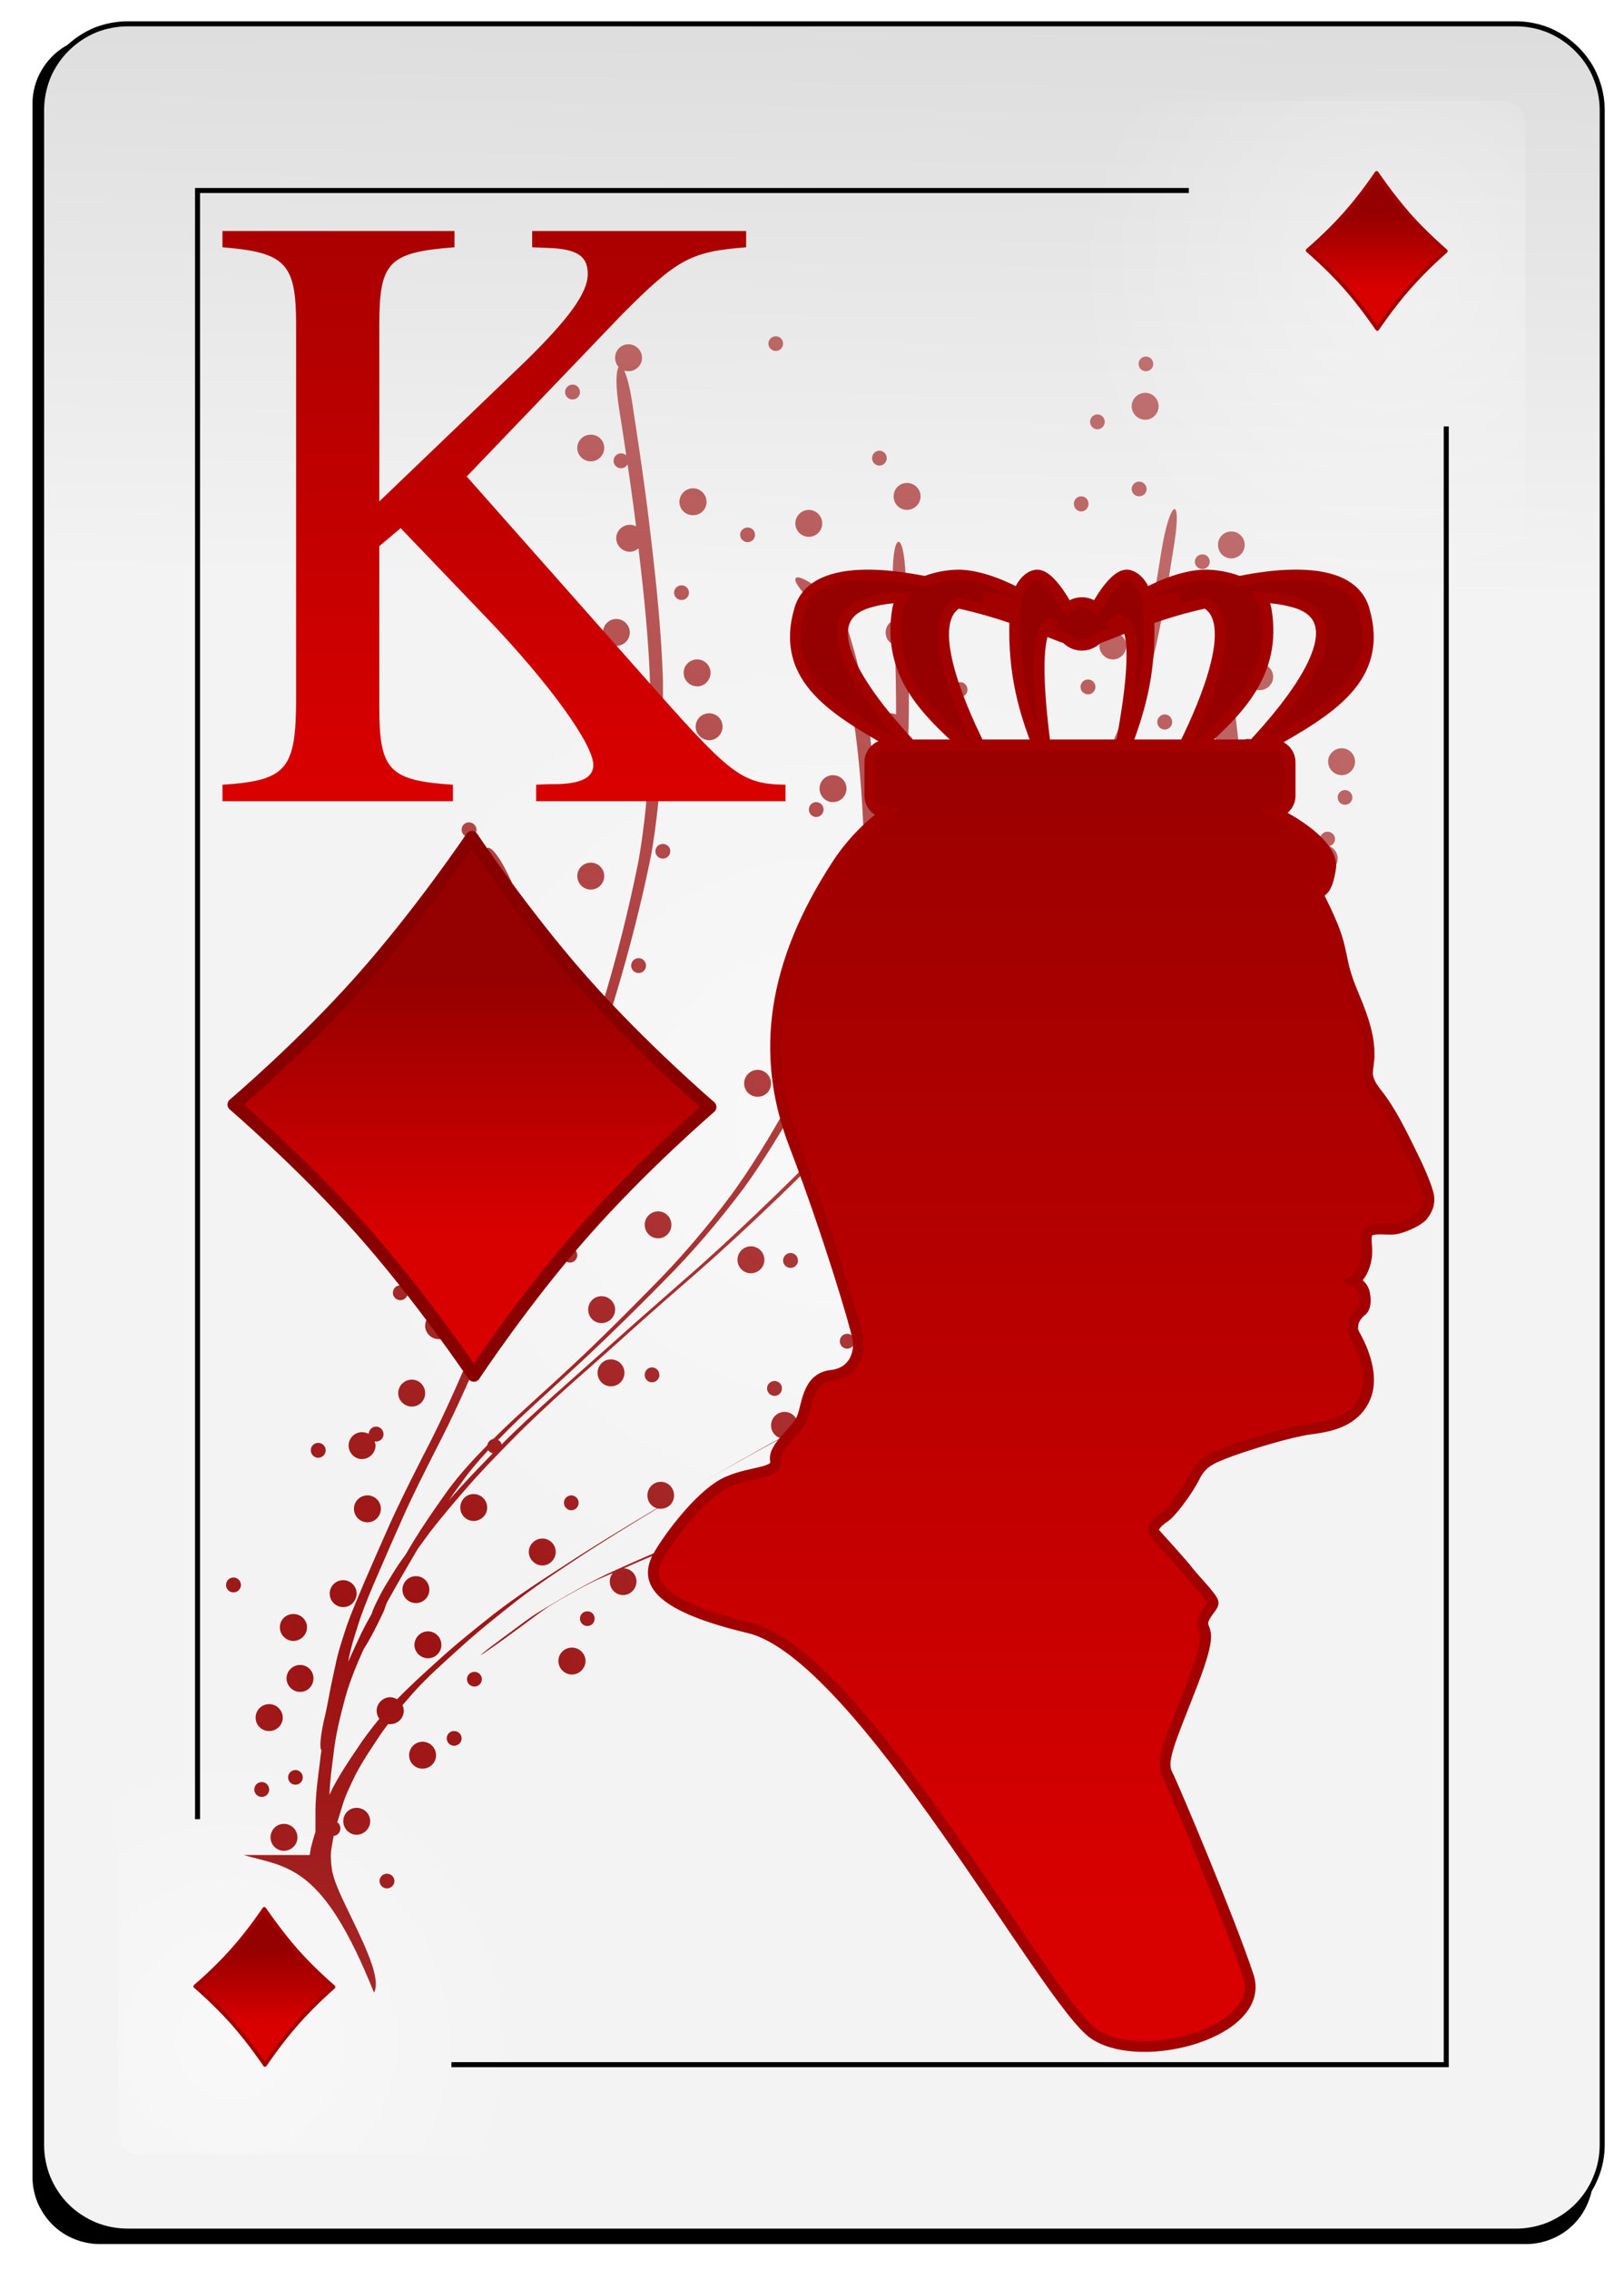 <svg version="1.2" baseProfile="tiny-ps" xmlns="http://www.w3.org/2000/svg" viewBox="0 0 73 102" width="73" height="102">
	<title>-e-Diamond13</title>
	<defs>
		<filter x="-50%" y="-50%" width="200%" height="200%" id="flt1"> <feGaussianBlur stdDeviation="0.85" /> </filter>
		<linearGradient id="grd1" gradientUnits="userSpaceOnUse"  x1="41.436" y1="26.467" x2="43.581" y2="-89.916">
			<stop offset="0" stop-color="#f3f3f3"  />
			<stop offset="1" stop-color="#8f8f8f"  />
		</linearGradient>
		<radialGradient id="grd2" gradientUnits="userSpaceOnUse"  cx="10.489" cy="91.726" r="13.273">
			<stop offset="0" stop-color="#ffffff"  />
			<stop offset="1" stop-color="#ffffff" stop-opacity="0" />
		</radialGradient>
		<radialGradient id="grd3" gradientUnits="userSpaceOnUse"  cx="62.556" cy="12.67" r="14.287">
			<stop offset="0" stop-color="#ffffff"  />
			<stop offset="1" stop-color="#ffffff" stop-opacity="0" />
		</radialGradient>
		<radialGradient id="grd4" gradientUnits="userSpaceOnUse"  cx="36.94" cy="50.663" r="22.382">
			<stop offset="0" stop-color="#ffffff"  />
			<stop offset="1" stop-color="#ffffff" stop-opacity="0" />
		</radialGradient>
		<linearGradient id="grd5" gradientUnits="userSpaceOnUse"  x1="-7.156" y1="90.923" x2="-7.156" y2="87.583">
			<stop offset="0" stop-color="#d90000"  />
			<stop offset="1" stop-color="#950000"  />
		</linearGradient>
		<linearGradient id="grd6" gradientUnits="userSpaceOnUse"  x1="42.844" y1="12.923" x2="42.844" y2="9.583">
			<stop offset="0" stop-color="#d90000"  />
			<stop offset="1" stop-color="#950000"  />
		</linearGradient>
		<radialGradient id="grd7" gradientUnits="userSpaceOnUse"  cx="16.907" cy="73.912" r="153.364">
			<stop offset="0" stop-color="#9c0f0f"  />
			<stop offset="1" stop-color="#9c0f0f" stop-opacity="0" />
		</radialGradient>
		<linearGradient id="grd8" gradientUnits="userSpaceOnUse"  x1="-685.605" y1="55.382" x2="-685.605" y2="43.883">
			<stop offset="0" stop-color="#d90000"  />
			<stop offset="1" stop-color="#950000"  />
		</linearGradient>
		<linearGradient id="grd9" gradientUnits="userSpaceOnUse"  x1="-933.337" y1="86.43" x2="-933.337" y2="29.497">
			<stop offset="0" stop-color="#d90000"  />
			<stop offset="1" stop-color="#950000"  />
		</linearGradient>
		<linearGradient id="grd10" gradientUnits="userSpaceOnUse"  x1="-3156.172" y1="35.648" x2="-3156.172" y2="-1.249">
			<stop offset="0" stop-color="#d90000"  />
			<stop offset="1" stop-color="#950000"  />
		</linearGradient>
	</defs>
	<style>
		tspan { white-space:pre }
		.shp0 { filter: url(#flt1);fill: #000000 } 
		.shp1 { fill: url(#grd1);stroke: #000000;stroke-width: 0.226 } 
		.shp2 { opacity: 0.467;fill: url(#grd2) } 
		.shp3 { opacity: 0.396;fill: url(#grd3) } 
		.shp4 { fill: none;stroke: #000000;stroke-width: 0.226 } 
		.shp5 { opacity: 0.455;fill: url(#grd4) } 
		.shp6 { fill: url(#grd5);stroke: #a40000;stroke-linejoin:round;stroke-width: 0.17 } 
		.shp7 { fill: url(#grd6);stroke: #a40000;stroke-linejoin:round;stroke-width: 0.17 } 
		.shp8 { fill: url(#grd7) } 
		.shp9 { fill: url(#grd8);stroke: #890000;stroke-linejoin:round;stroke-width: 0.586 } 
		.shp10 { fill: url(#grd9);stroke: #a30000;stroke-width: 0.488 } 
		.shp11 { fill: url(#grd10) } 
	</style>
	<g >
		<g >
			<path fill-rule="evenodd" class="shp0" d="M4.48 1.65L68.6 1.65C68.99 1.65 69.39 1.72 69.75 1.88C70.12 2.03 70.45 2.25 70.73 2.53C71.01 2.81 71.23 3.14 71.38 3.51C71.54 3.88 71.61 4.27 71.61 4.66L71.61 97.81C71.61 98.21 71.54 98.6 71.38 98.97C71.23 99.34 71.01 99.67 70.73 99.95C70.45 100.23 70.12 100.45 69.75 100.6C69.39 100.75 68.99 100.83 68.6 100.83L4.48 100.83C4.09 100.83 3.69 100.75 3.33 100.6C2.96 100.45 2.63 100.23 2.35 99.95C2.07 99.67 1.85 99.34 1.69 98.97C1.54 98.6 1.46 98.21 1.46 97.81L1.46 4.66C1.46 4.27 1.54 3.88 1.69 3.51C1.85 3.14 2.07 2.81 2.35 2.53C2.63 2.25 2.96 2.03 3.33 1.88C3.69 1.72 4.09 1.65 4.48 1.65" />
			<path fill-rule="evenodd" class="shp1" d="M5.75 1.07L68.14 1.07C68.65 1.07 69.15 1.17 69.62 1.36C70.09 1.56 70.52 1.85 70.88 2.21C71.24 2.57 71.53 2.99 71.72 3.46C71.92 3.94 72.02 4.44 72.02 4.95L72.02 96.37C72.02 96.88 71.92 97.39 71.72 97.86C71.53 98.33 71.24 98.76 70.88 99.12C70.52 99.48 70.09 99.76 69.62 99.96C69.15 100.15 68.65 100.25 68.14 100.25L5.75 100.25C5.24 100.25 4.73 100.15 4.26 99.96C3.79 99.76 3.36 99.48 3 99.12C2.64 98.76 2.36 98.33 2.16 97.86C1.97 97.39 1.87 96.88 1.87 96.37L1.87 4.95C1.87 4.44 1.97 3.94 2.16 3.46C2.36 2.99 2.64 2.57 3 2.21C3.36 1.85 3.79 1.56 4.26 1.36C4.73 1.17 5.24 1.07 5.75 1.07" />
			<path class="shp2" d="M30.9 96.79L6.3 96.79C6.17 96.79 6.05 96.77 5.93 96.72C5.81 96.67 5.7 96.6 5.61 96.51C5.52 96.41 5.45 96.31 5.4 96.19C5.35 96.07 5.33 95.94 5.33 95.82L5.33 73.49C5.33 73.36 5.35 73.23 5.4 73.12C5.45 73 5.52 72.89 5.61 72.8C5.7 72.71 5.81 72.64 5.93 72.59C6.05 72.54 6.17 72.51 6.3 72.51L30.9 72.51C31.02 72.51 31.15 72.54 31.27 72.59C31.39 72.64 31.5 72.71 31.59 72.8C31.68 72.89 31.75 73 31.8 73.12C31.85 73.23 31.87 73.36 31.87 73.49L31.87 95.82C31.87 95.94 31.85 96.07 31.8 96.19C31.75 96.31 31.68 96.41 31.59 96.51C31.5 96.6 31.39 96.67 31.27 96.72C31.15 96.77 31.02 96.79 30.9 96.79" />
			<path class="shp3" d="M41.03 4.53L67.53 4.53C67.66 4.53 67.8 4.56 67.92 4.61C68.05 4.66 68.16 4.74 68.26 4.84C68.36 4.93 68.43 5.05 68.48 5.17C68.54 5.3 68.56 5.43 68.56 5.57L68.56 48.77C68.56 48.9 68.54 49.04 68.48 49.16C68.43 49.29 68.36 49.4 68.26 49.5C68.16 49.6 68.05 49.67 67.92 49.73C67.8 49.78 67.66 49.8 67.53 49.8L41.03 49.8C40.89 49.8 40.76 49.78 40.63 49.73C40.5 49.67 40.39 49.6 40.29 49.5C40.2 49.4 40.12 49.29 40.07 49.16C40.02 49.04 39.99 48.9 39.99 48.77L39.99 5.57C39.99 5.43 40.02 5.3 40.07 5.17C40.12 5.05 40.2 4.93 40.29 4.84C40.39 4.74 40.5 4.66 40.63 4.61C40.76 4.56 40.89 4.53 41.03 4.53" />
			<path class="shp4" d="M20.29 92.77L65.01 92.77L65.01 19.16" />
			<path class="shp4" d="M53.44 8.56L8.88 8.56L8.88 81.74" />
			<path class="shp5" d="M59.32 50.66C59.32 72.55 49.3 90.3 36.93 90.3C24.57 90.3 14.55 72.55 14.55 50.66C14.55 28.77 24.57 11.03 36.93 11.03C49.3 11.03 59.32 28.77 59.32 50.66Z" />
		</g>
		<g >
			<path class="shp6" d="M11.88 85.77C11.88 85.77 12.55 86.76 13.32 87.64C14.1 88.52 14.99 89.28 14.99 89.28C14.99 89.28 14.11 90.04 13.34 90.92C12.57 91.79 11.91 92.78 11.91 92.78C11.91 92.78 11.24 91.78 10.46 90.9C9.68 90.02 8.78 89.25 8.78 89.25C8.78 89.25 9.67 88.5 10.44 87.63C11.22 86.76 11.88 85.77 11.88 85.77L11.88 85.77Z" />
			<path class="shp7" d="M61.88 7.77C61.88 7.77 62.55 8.76 63.32 9.64C64.1 10.52 64.99 11.28 64.99 11.28C64.99 11.28 64.11 12.04 63.34 12.92C62.57 13.79 61.91 14.78 61.91 14.78C61.91 14.78 61.24 13.78 60.46 12.9C59.68 12.02 58.78 11.25 58.78 11.25C58.78 11.25 59.67 10.5 60.44 9.63C61.22 8.76 61.88 7.77 61.88 7.77L61.88 7.77Z" />
		</g>
		<g >
			<path fill-rule="evenodd" class="shp8" d="M16.81 89.53C16.81 89.53 16.81 89.53 16.81 89.53C16.81 89.53 16.81 89.53 16.81 89.53L16.81 89.53ZM16.81 89.53C14.5 83.76 12.94 83.92 10.95 83.35L13.92 83.35C13.94 83.25 13.96 83.15 13.97 83.05C14.03 82.8 14.1 82.55 14.18 82.31C14.18 81.98 14.18 81.65 14.18 81.32C14.19 80.6 14.29 79.89 14.38 79.18C14.4 79 14.42 78.82 14.45 78.64C14.36 78.56 14.38 78.02 14.64 76.96C14.69 76.74 14.73 76.52 14.77 76.31C14.86 75.81 14.97 75.31 15.08 74.81C15.2 74.22 15.39 73.65 15.58 73.07C15.82 72.39 16.11 71.73 16.39 71.06C16.74 70.25 17.1 69.43 17.46 68.62C17.95 67.52 18.49 66.46 19.03 65.39C19.72 64.08 20.33 62.73 20.92 61.37C21.61 59.72 22.3 58.06 22.99 56.4C23.74 54.64 24.45 52.85 25.12 51.05C25.16 50.94 25.21 50.82 25.25 50.7C25.24 50.67 25.23 50.63 25.23 50.58C25.23 50.46 25.29 50.35 25.39 50.29C25.99 48.62 26.53 46.92 27.05 45.22C27.71 43.07 28.26 40.89 28.7 38.69C29.15 36.14 29.25 33.54 29.23 30.95C29.17 28.84 28.95 26.73 28.7 24.64C28.59 24.73 28.46 24.79 28.31 24.79C27.98 24.79 27.7 24.52 27.7 24.18C27.7 23.85 27.98 23.58 28.31 23.58C28.41 23.58 28.5 23.6 28.59 23.65L28.52 23.08C28.42 22.34 28.32 21.6 28.21 20.86C28.16 20.97 28.04 21.04 27.91 21.04C27.73 21.04 27.58 20.89 27.58 20.71C27.58 20.52 27.73 20.37 27.91 20.37C28 20.37 28.09 20.4 28.15 20.46C28.05 19.76 27.94 19.07 27.83 18.37C27.66 17.3 27.69 16.66 27.81 16.49C27.71 16.38 27.65 16.24 27.65 16.08C27.65 15.74 27.91 15.47 28.25 15.47C28.58 15.47 28.86 15.74 28.86 16.08C28.86 16.41 28.58 16.68 28.25 16.68C28.18 16.68 28.12 16.67 28.06 16.65C28.17 16.89 28.3 17.34 28.41 18.04C28.65 19.61 28.89 21.18 29.09 22.75C29.41 25.36 29.72 27.98 29.8 30.62C29.82 33.21 29.72 35.8 29.28 38.36C28.84 40.56 28.28 42.73 27.63 44.88C27.07 46.73 26.49 48.57 25.83 50.39C25.87 50.44 25.89 50.51 25.89 50.58C25.89 50.74 25.78 50.87 25.64 50.91C24.99 52.64 24.3 54.36 23.57 56.06C22.89 57.72 22.2 59.38 21.51 61.03C20.93 62.39 20.32 63.73 19.64 65.04C19.1 66.11 18.55 67.18 18.07 68.27C17.71 69.08 17.35 69.89 17 70.71C16.71 71.37 16.43 72.04 16.19 72.72C16.01 73.29 15.81 73.87 15.69 74.46C15.68 74.53 15.66 74.6 15.65 74.67C15.84 74.25 16.03 73.83 16.23 73.41C16.38 73.1 16.55 72.79 16.72 72.49C16.72 72.48 16.72 72.47 16.72 72.47C16.8 72.22 16.93 71.99 17.04 71.76C17.21 71.41 17.42 71.09 17.62 70.76C17.81 70.44 18.02 70.14 18.24 69.84C18.81 68.84 19.47 67.89 20.14 66.95C20.67 66.23 21.28 65.57 21.9 64.94C21.93 64.79 22.04 64.68 22.18 64.65L22.7 64.14C23.7 63.19 24.74 62.28 25.74 61.34C26.93 60.23 28.08 59.08 29.22 57.92C30.53 56.61 31.73 55.21 32.84 53.73C34.09 52.02 35.13 50.18 36.14 48.32C36.47 47.72 36.78 47.11 37.08 46.49L36.96 46.5C36.62 46.5 36.36 46.23 36.36 45.9C36.36 45.56 36.62 45.3 36.96 45.3C37.18 45.3 37.38 45.42 37.48 45.6C37.97 44.49 38.4 43.36 38.79 42.21L38.86 41.97C38.82 41.7 38.8 41.31 38.82 40.76C38.84 39.82 38.86 38.88 38.84 37.94C38.78 36.26 38.67 34.57 38.45 32.9C38.26 31.76 38.09 30.62 37.76 29.51C37.59 28.95 37.44 28.38 37.18 27.85C37.09 27.7 37.05 27.53 36.91 27.42C34.99 25.73 35.63 25.34 37.54 27.05C37.67 27.17 37.72 27.35 37.81 27.49C38.05 28.03 38.21 28.59 38.37 29.15C38.7 30.27 38.87 31.41 39.05 32.56C39.27 34.23 39.37 35.91 39.42 37.6C39.44 38.31 39.43 39.02 39.42 39.73C39.74 38.24 39.97 36.73 40.16 35.22C40.21 34.55 40.24 33.88 40.26 33.21C40.19 33.24 40.12 33.26 40.05 33.26C39.71 33.26 39.44 32.98 39.44 32.65C39.44 32.31 39.71 32.05 40.05 32.05C40.13 32.05 40.21 32.07 40.28 32.1C40.28 31.06 40.26 30.02 40.23 28.99C39.98 28.91 39.81 28.69 39.81 28.42C39.81 28.16 39.97 27.94 40.2 27.85C40.19 27.75 40.18 27.64 40.18 27.53C40.17 27.11 40.15 26.69 40.14 26.28C40.05 23.93 40.63 23.6 40.71 25.95C40.73 26.36 40.74 26.78 40.75 27.2C40.76 27.44 40.77 27.69 40.77 27.94C40.92 28.05 41.02 28.22 41.02 28.42C41.02 28.6 40.94 28.76 40.81 28.87C40.87 30.88 40.89 32.89 40.73 34.89C40.44 37.24 40.06 39.6 39.37 41.87C38.66 43.99 37.81 46.04 36.72 47.99C35.71 49.84 34.67 51.68 33.43 53.39C32.32 54.87 31.12 56.28 29.82 57.58C28.68 58.74 27.52 59.88 26.34 60.99C25.33 61.93 24.3 62.85 23.3 63.79C22.99 64.09 22.69 64.39 22.39 64.7C22.47 64.74 22.53 64.81 22.55 64.9C23.31 64.13 24.11 63.4 24.92 62.67L27.72 60.18C28.71 59.29 29.71 58.42 30.71 57.54C31.83 56.57 32.92 55.56 34 54.53C35.22 53.37 36.41 52.19 37.59 50.99C38.84 49.73 40.02 48.41 41.16 47.06C42.04 46.01 42.87 44.93 43.69 43.84C43.68 43.8 43.67 43.76 43.67 43.72C43.67 43.41 43.91 43.16 44.22 43.13L44.83 42.28C45.91 40.8 46.89 39.24 47.81 37.65C47.77 37.67 47.74 37.67 47.7 37.67C47.51 37.67 47.36 37.53 47.36 37.34C47.36 37.16 47.51 37 47.7 37C47.86 37 47.99 37.12 48.02 37.27C48.11 37.12 48.2 36.98 48.28 36.83C49.36 34.82 50.39 32.77 51.08 30.59C51.59 28.69 51.89 26.74 52.2 24.8C52.57 22.47 53.15 22.13 52.78 24.46C52.47 26.4 52.17 28.36 51.66 30.26C50.97 32.44 49.95 34.49 48.87 36.49C47.82 38.37 46.68 40.2 45.41 41.94C45.12 42.35 44.82 42.76 44.52 43.17C44.73 43.26 44.88 43.47 44.88 43.72C44.88 44.05 44.62 44.33 44.28 44.33C44.1 44.33 43.93 44.24 43.82 44.11C43.15 44.99 42.46 45.87 41.75 46.72C40.6 48.07 39.42 49.39 38.17 50.65C37.6 51.23 37.03 51.8 36.46 52.37C36.63 52.21 36.93 51.93 37.39 51.55C38.49 50.61 39.61 49.68 40.76 48.8C41.84 47.99 42.95 47.2 44.17 46.6C44.27 46.4 44.47 46.26 44.71 46.26C44.76 46.26 44.81 46.27 44.86 46.28C45.05 46.21 45.23 46.16 45.43 46.14C47.86 45.99 47.39 46.31 45.16 46.48C45.25 46.58 45.31 46.72 45.31 46.87C45.31 47.2 45.04 47.47 44.71 47.47C44.37 47.47 44.1 47.2 44.1 46.87C44.1 46.8 44.12 46.75 44.13 46.69L43.63 46.91C43.22 47.07 42.19 47.84 41.36 48.46C40.2 49.34 39.08 50.26 37.98 51.21C36.83 52.18 36.18 52.68 36.29 52.54C35.73 53.09 35.17 53.64 34.6 54.18C33.52 55.21 32.43 56.22 31.31 57.2C30.31 58.07 29.31 58.94 28.32 59.83C27.39 60.67 26.46 61.49 25.52 62.32C24.66 63.1 23.8 63.89 22.99 64.72C22.26 65.46 21.54 66.2 20.87 66.98C20.34 67.59 19.82 68.21 19.32 68.85L18.81 69.55C18.78 69.59 18.75 69.64 18.72 69.69C18.27 70.46 17.82 71.23 17.39 72.01L17.35 72.11C17.31 72.23 17.27 72.36 17.21 72.48C16.85 73.25 16.55 73.79 16.34 74.11C16.02 74.82 15.72 75.55 15.51 76.31C15.29 77.14 15.08 77.97 14.99 78.83C14.91 79.44 14.83 80.04 14.81 80.65L14.95 80.35C15.27 79.74 15.65 79.16 16.04 78.59C16.35 78.11 16.69 77.67 17.05 77.23C16.98 77.13 16.93 77.01 16.93 76.87C16.93 76.54 17.21 76.26 17.54 76.26C17.65 76.26 17.76 76.3 17.85 76.35C18.43 75.75 19.05 75.19 19.67 74.63C20.48 73.89 21.34 73.2 22.2 72.52C23.23 71.72 24.33 71.01 25.43 70.3C26.68 69.48 27.95 68.71 29.24 67.94L29.53 67.77C29.28 67.7 29.1 67.47 29.1 67.19C29.1 66.86 29.37 66.58 29.7 66.58C30.04 66.58 30.3 66.86 30.3 67.19C30.3 67.53 30.04 67.79 29.7 67.79C29.65 67.79 29.6 67.79 29.55 67.78C28.5 68.41 27.45 69.06 26.42 69.72C25.33 70.44 24.24 71.14 23.21 71.94C22.35 72.62 21.49 73.3 20.68 74.04C19.95 74.7 19.21 75.35 18.55 76.09L18.09 76.62C18.13 76.7 18.15 76.78 18.15 76.87C18.15 77.2 17.88 77.47 17.54 77.47C17.51 77.47 17.47 77.47 17.44 77.47C17.31 77.64 17.18 77.82 17.06 78C16.68 78.57 16.29 79.15 15.97 79.76C15.75 80.23 15.51 80.69 15.37 81.2C15.3 81.43 15.23 81.66 15.16 81.88C15.25 81.94 15.3 82.04 15.3 82.16C15.3 82.33 15.17 82.48 15 82.49C14.95 82.79 14.87 83.09 14.87 83.4C14.88 83.57 14.88 83.75 14.91 83.92C14.93 84.02 14.93 84.13 14.97 84.22C15.24 85.43 17.34 88.62 16.81 89.53ZM17.06 84.52C17.06 84.34 17.21 84.19 17.39 84.19C17.58 84.19 17.73 84.34 17.73 84.52C17.73 84.7 17.58 84.85 17.39 84.85C17.21 84.85 17.06 84.7 17.06 84.52ZM12.16 82.56C12.16 82.22 12.43 81.95 12.76 81.95C13.1 81.95 13.37 82.22 13.37 82.56C13.37 82.89 13.1 83.16 12.76 83.16C12.43 83.16 12.16 82.89 12.16 82.56ZM15.43 81.83C15.43 81.49 15.7 81.23 16.03 81.23C16.36 81.23 16.64 81.49 16.64 81.83C16.64 82.16 16.36 82.44 16.03 82.44C15.7 82.44 15.43 82.16 15.43 81.83ZM11.43 80.41C11.43 80.22 11.58 80.07 11.77 80.07C11.95 80.07 12.1 80.22 12.1 80.41C12.1 80.59 11.95 80.74 11.77 80.74C11.58 80.74 11.43 80.59 11.43 80.41ZM12.95 79.86C12.95 79.68 13.1 79.53 13.28 79.53C13.46 79.53 13.61 79.68 13.61 79.86C13.61 80.05 13.46 80.19 13.28 80.19C13.1 80.19 12.95 80.05 12.95 79.86ZM18.39 78.87C18.39 78.53 18.66 78.26 18.99 78.26C19.33 78.26 19.6 78.53 19.6 78.87C19.6 79.2 19.33 79.47 18.99 79.47C18.66 79.47 18.39 79.2 18.39 78.87ZM20.08 78.11C20.08 77.92 20.23 77.78 20.41 77.78C20.6 77.78 20.75 77.92 20.75 78.11C20.75 78.29 20.6 78.44 20.41 78.44C20.23 78.44 20.08 78.29 20.08 78.11ZM11.49 77.18C11.49 76.84 11.76 76.57 12.1 76.57C12.43 76.57 12.71 76.84 12.71 77.18C12.71 77.51 12.43 77.78 12.1 77.78C11.76 77.78 11.49 77.51 11.49 77.18ZM12.88 75.41C12.88 75.08 13.16 74.81 13.49 74.81C13.83 74.81 14.09 75.08 14.09 75.41C14.09 75.75 13.83 76.02 13.49 76.02C13.16 76.02 12.88 75.75 12.88 75.41ZM20.99 75.45C20.99 75.27 21.14 75.12 21.33 75.12C21.51 75.12 21.66 75.27 21.66 75.45C21.66 75.63 21.51 75.78 21.33 75.78C21.14 75.78 20.99 75.63 20.99 75.45ZM25.1 74.63C25.1 74.3 25.37 74.03 25.71 74.03C26.04 74.03 26.32 74.3 26.32 74.63C26.32 74.96 26.04 75.24 25.71 75.24C25.37 75.24 25.1 74.96 25.1 74.63ZM18.63 73.91C18.63 73.57 18.91 73.3 19.24 73.3C19.57 73.3 19.84 73.57 19.84 73.91C19.84 74.24 19.57 74.51 19.24 74.51C18.91 74.51 18.63 74.24 18.63 73.91ZM21.61 74.36C21.59 74.36 21.96 74.06 22.82 73.43C23.3 73.08 23.76 72.71 24.27 72.4C25.38 71.74 26.5 71.07 27.69 70.54C28.54 70.16 29.39 69.77 30.25 69.44C30.86 69.2 31.46 68.95 32.07 68.72L32.86 68.42C35.24 67.51 34.62 67.87 32.23 68.78L31.46 69.07C30.85 69.31 30.24 69.55 29.64 69.79C29.1 70 28.57 70.23 28.04 70.47C28.36 70.48 28.61 70.74 28.61 71.06C28.61 71.39 28.34 71.67 28.01 71.67C27.67 71.67 27.41 71.39 27.41 71.06C27.41 70.91 27.46 70.78 27.55 70.68L27.08 70.88C26.41 71.15 25.08 71.93 24.87 72.06C24.37 72.36 23.91 72.73 23.43 73.08C22.32 73.9 21.64 74.37 21.61 74.36L21.61 74.36ZM12.58 73.12C12.58 72.78 12.85 72.52 13.19 72.52C13.52 72.52 13.8 72.78 13.8 73.12C13.8 73.45 13.52 73.73 13.19 73.73C12.85 73.73 12.58 73.45 12.58 73.12ZM26.07 72.73C26.07 72.54 26.22 72.4 26.4 72.4C26.59 72.4 26.73 72.54 26.73 72.73C26.73 72.91 26.59 73.06 26.4 73.06C26.22 73.06 26.07 72.91 26.07 72.73ZM14.82 71.6C14.82 71.27 15.09 71 15.43 71C15.76 71 16.03 71.27 16.03 71.6C16.03 71.94 15.76 72.21 15.43 72.21C15.09 72.21 14.82 71.94 14.82 71.6ZM18.09 71.43C18.09 71.09 18.36 70.82 18.7 70.82C19.03 70.82 19.3 71.09 19.3 71.43C19.3 71.76 19.03 72.03 18.7 72.03C18.36 72.03 18.09 71.76 18.09 71.43ZM10.16 71.22C10.16 71.03 10.31 70.88 10.49 70.88C10.68 70.88 10.83 71.03 10.83 71.22C10.83 71.4 10.68 71.55 10.49 71.55C10.31 71.55 10.16 71.4 10.16 71.22ZM31.27 70.06C31.27 69.88 31.42 69.73 31.61 69.73C31.79 69.73 31.94 69.88 31.94 70.06C31.94 70.25 31.79 70.4 31.61 70.4C31.42 70.4 31.27 70.25 31.27 70.06ZM23.77 69.73C23.77 69.4 24.05 69.13 24.38 69.13C24.71 69.13 24.98 69.4 24.98 69.73C24.98 70.06 24.71 70.34 24.38 70.34C24.05 70.34 23.77 70.06 23.77 69.73ZM35.06 69.79C34.87 69.79 34.72 69.65 34.72 69.46C34.72 69.4 34.74 69.34 34.77 69.29C34.72 69.3 34.66 69.31 34.6 69.31C34.27 69.31 33.99 69.04 33.99 68.71C33.99 68.37 34.27 68.1 34.6 68.1C34.94 68.1 35.2 68.37 35.2 68.71C35.2 68.87 35.14 69.02 35.03 69.13L35.06 69.13C35.24 69.13 35.39 69.28 35.39 69.46C35.39 69.65 35.24 69.79 35.06 69.79L35.06 69.79ZM36.53 67.79C36.53 67.46 36.81 67.19 37.14 67.19C37.47 67.19 37.75 67.46 37.75 67.79C37.75 68.13 37.47 68.4 37.14 68.4C36.81 68.4 36.53 68.13 36.53 67.79ZM15.91 67.79C15.91 67.46 16.18 67.19 16.52 67.19C16.85 67.19 17.12 67.46 17.12 67.79C17.12 68.13 16.85 68.4 16.52 68.4C16.18 68.4 15.91 68.13 15.91 67.79ZM20.69 67.74C20.69 67.4 20.96 67.13 21.29 67.13C21.62 67.13 21.9 67.4 21.9 67.74C21.9 68.07 21.62 68.34 21.29 68.34C20.96 68.34 20.69 68.07 20.69 67.74ZM38.35 67.95C38.35 67.77 38.5 67.62 38.68 67.62C38.87 67.62 39.01 67.76 39.01 67.95C39.01 68.13 38.87 68.28 38.68 68.28C38.5 68.28 38.35 68.13 38.35 67.95ZM25.35 67.52C25.35 67.34 25.5 67.19 25.68 67.19C25.86 67.19 26.01 67.34 26.01 67.52C26.01 67.71 25.86 67.86 25.68 67.86C25.5 67.86 25.35 67.71 25.35 67.52ZM20.14 67.46C20.14 67.46 20.14 67.46 20.15 67.46C20.14 67.46 20.14 67.46 20.14 67.46L20.14 67.46ZM20.15 67.46C20.18 67.42 20.21 67.38 20.25 67.33C20.86 66.63 21.5 65.97 22.15 65.3C22.07 65.28 21.99 65.23 21.95 65.16C21.52 65.62 21.11 66.1 20.75 66.61C20.54 66.89 20.34 67.17 20.15 67.46ZM31.65 66.55C31.66 66.54 31.66 66.54 31.67 66.54C31.66 66.54 31.66 66.54 31.65 66.55L31.65 66.55ZM31.67 66.54C32.64 65.98 33.62 65.43 34.6 64.88C34.72 64.82 34.91 64.71 35.07 64.62C34.83 64.54 34.66 64.31 34.66 64.05C34.66 63.71 34.93 63.44 35.27 63.44C35.6 63.44 35.87 63.71 35.87 64.05C35.87 64.09 35.86 64.14 35.85 64.18L37.93 63.01C37.24 63.41 36.54 63.81 35.85 64.2C35.78 64.46 35.55 64.65 35.27 64.65C35.21 64.65 35.15 64.64 35.1 64.63C34.6 64.9 34.1 65.18 33.61 65.45C32.91 65.84 32.25 66.21 31.67 66.54ZM39.08 66.13C39.08 65.95 39.23 65.8 39.41 65.8C39.59 65.8 39.74 65.95 39.74 66.13C39.74 66.32 39.59 66.46 39.41 66.46C39.23 66.46 39.08 66.32 39.08 66.13ZM16.27 65.56C15.94 65.56 15.67 65.28 15.67 64.95C15.67 64.62 15.94 64.35 16.27 64.35C16.38 64.35 16.49 64.38 16.57 64.43C16.58 64.25 16.72 64.1 16.91 64.1C17.09 64.1 17.24 64.26 17.24 64.44C17.24 64.63 17.09 64.77 16.91 64.77C16.88 64.77 16.86 64.77 16.84 64.77C16.86 64.83 16.88 64.89 16.88 64.95C16.88 65.28 16.6 65.56 16.27 65.56L16.27 65.56ZM13.97 65.16C13.97 64.98 14.12 64.83 14.3 64.83C14.49 64.83 14.64 64.98 14.64 65.16C14.64 65.35 14.49 65.5 14.3 65.5C14.12 65.5 13.97 65.35 13.97 65.16ZM17.9 62.6C17.9 62.26 18.18 61.99 18.51 61.99C18.85 61.99 19.11 62.26 19.11 62.6C19.11 62.93 18.85 63.2 18.51 63.2C18.18 63.2 17.9 62.93 17.9 62.6ZM43.74 62.75C43.74 62.56 43.89 62.41 44.07 62.41C44.25 62.41 44.4 62.56 44.4 62.75C44.4 62.93 44.25 63.08 44.07 63.08C43.89 63.08 43.74 62.93 43.74 62.75ZM38.17 62.87L38.2 62.85C38.19 62.86 38.18 62.87 38.17 62.87L38.17 62.87ZM38.2 62.85C39.67 61.99 41.08 61.02 42.44 59.99C43.48 59.18 44.48 58.31 45.44 57.41C45.44 57.4 45.45 57.38 45.45 57.37C44.97 57.79 44.47 58.17 43.97 58.57C42.06 60.09 41.46 60.44 43.37 58.91C43.92 58.48 44.47 58.05 45 57.59C45.72 56.96 46.44 56.33 47.16 55.7C48.43 54.34 49.54 52.85 50.59 51.32C51.84 49.55 52.76 47.59 53.51 45.56C54.3 43.35 54.62 41.03 54.79 38.71C54.99 36.63 54.82 34.56 54.55 32.49C54.06 28.64 55.01 28.09 55.51 31.95C55.77 34.01 55.96 36.08 55.75 38.16C55.6 40.17 55.34 42.18 54.76 44.12C54.87 44.02 55.01 43.96 55.17 43.96C55.5 43.96 55.77 44.23 55.77 44.57C55.77 44.9 55.5 45.18 55.17 45.18C54.88 45.18 54.63 44.96 54.58 44.69C54.54 44.79 54.51 44.9 54.48 45C53.73 47.03 52.81 48.98 51.56 50.75C50.86 51.77 50.14 52.76 49.37 53.72C49.92 53.21 50.48 52.71 51.02 52.19L51.7 51.5C51.75 51.35 51.86 51.24 52 51.17C52.44 50.68 52.87 50.17 53.23 49.61C53.8 48.77 54.37 47.93 54.92 47.07C55.46 46.22 56 45.36 56.52 44.5C56.97 43.75 57.42 43 57.82 42.23C58.04 41.76 58.28 41.3 58.44 40.8C58.51 40.61 58.56 40.42 58.65 40.24C58.88 39.78 59.08 39.42 59.26 39.12C59.06 39.03 58.92 38.82 58.92 38.58C58.92 38.26 59.17 38 59.49 37.98C59.4 37.92 59.34 37.82 59.34 37.7C59.34 37.52 59.49 37.37 59.67 37.37C59.86 37.37 60.01 37.52 60.01 37.7C60.01 37.86 59.9 37.98 59.76 38.02C59.98 38.11 60.13 38.33 60.13 38.58C60.13 38.88 59.91 39.13 59.62 39.17C59.53 39.37 59.41 39.61 59.27 39.88C59.18 40.06 59.13 40.25 59.06 40.44C58.9 40.94 58.66 41.4 58.44 41.87L58.2 42.32C58.3 42.21 58.45 42.15 58.61 42.15C58.95 42.15 59.22 42.42 59.22 42.75C59.22 43.08 58.95 43.36 58.61 43.36C58.28 43.36 58.01 43.08 58.01 42.75C58.01 42.71 58.02 42.67 58.03 42.63C57.74 43.14 57.43 43.64 57.13 44.14C56.61 45.01 56.07 45.86 55.52 46.72C54.98 47.57 54.41 48.42 53.84 49.26C53.41 49.93 52.88 50.53 52.33 51.11C52.63 51.14 52.87 51.4 52.87 51.71C52.87 52.04 52.6 52.31 52.26 52.31C51.96 52.31 51.7 52.09 51.66 51.79L51.62 51.84C50.67 52.75 49.7 53.61 48.72 54.49L48.67 54.54C48.36 54.9 48.03 55.25 47.7 55.59C47.24 56.06 46.77 56.51 46.29 56.96C46.5 57.06 46.64 57.27 46.64 57.51C46.64 57.85 46.37 58.11 46.04 58.11C45.77 58.11 45.55 57.95 45.47 57.72C44.81 58.31 44.12 58.87 43.42 59.42C42.02 60.47 40.59 61.47 39.07 62.35L38.2 62.85ZM34.48 62.38C34.48 62.2 34.63 62.05 34.82 62.05C35 62.05 35.15 62.2 35.15 62.38C35.15 62.57 35 62.72 34.82 62.72C34.63 62.72 34.48 62.57 34.48 62.38ZM40.87 62.47L40.8 62.47C40.62 62.47 40.47 62.32 40.47 62.14C40.47 61.95 40.62 61.8 40.8 61.8C40.99 61.8 41.14 61.95 41.14 62.14C41.14 62.3 41.02 62.44 40.87 62.47ZM26.86 61.68C26.86 61.35 27.13 61.08 27.46 61.08C27.8 61.08 28.07 61.35 28.07 61.68C28.07 62.02 27.8 62.29 27.46 62.29C27.13 62.29 26.86 62.02 26.86 61.68ZM28.98 61.78C28.98 61.59 29.12 61.44 29.31 61.44C29.49 61.44 29.64 61.59 29.64 61.78C29.64 61.96 29.49 62.11 29.31 62.11C29.12 62.11 28.98 61.96 28.98 61.78ZM37.75 60.26C37.75 60.08 37.9 59.93 38.08 59.93C38.27 59.93 38.41 60.08 38.41 60.26C38.41 60.45 38.27 60.6 38.08 60.6C37.9 60.6 37.75 60.45 37.75 60.26ZM40.47 59.81C40.47 59.48 40.74 59.2 41.07 59.2C41.41 59.2 41.68 59.48 41.68 59.81C41.68 60.15 41.41 60.42 41.07 60.42C40.74 60.42 40.47 60.15 40.47 59.81ZM19.11 59.57C19.11 59.24 19.39 58.96 19.72 58.96C20.05 58.96 20.33 59.24 20.33 59.57C20.33 59.9 20.05 60.17 19.72 60.17C19.39 60.17 19.11 59.9 19.11 59.57ZM48.03 59.24C48.03 59.05 48.18 58.91 48.36 58.91C48.54 58.91 48.69 59.05 48.69 59.24C48.69 59.42 48.54 59.57 48.36 59.57C48.18 59.57 48.03 59.42 48.03 59.24ZM26.44 58.84C26.44 58.51 26.7 58.24 27.04 58.24C27.37 58.24 27.65 58.51 27.65 58.84C27.65 59.18 27.37 59.45 27.04 59.45C26.7 59.45 26.44 59.18 26.44 58.84ZM17.66 58.09C17.66 57.9 17.81 57.75 18 57.75C18.18 57.75 18.33 57.9 18.33 58.09C18.33 58.27 18.18 58.42 18 58.42C17.81 58.42 17.66 58.27 17.66 58.09ZM41.8 57.75C41.8 57.42 42.07 57.15 42.4 57.15C42.74 57.15 43.01 57.42 43.01 57.75C43.01 58.09 42.74 58.36 42.4 58.36C42.07 58.36 41.8 58.09 41.8 57.75ZM20.69 57.75C20.35 57.75 20.08 57.49 20.08 57.15C20.08 56.92 20.22 56.72 20.41 56.62C20.39 56.59 20.38 56.55 20.38 56.52C20.38 56.33 20.53 56.18 20.72 56.18C20.9 56.18 21.05 56.33 21.05 56.52C21.05 56.56 21.05 56.61 21.03 56.65C21.19 56.76 21.29 56.94 21.29 57.15C21.29 57.49 21.02 57.75 20.69 57.75L20.69 57.75ZM33.15 56.61C33.15 56.27 33.42 56 33.75 56C34.09 56 34.36 56.27 34.36 56.61C34.36 56.94 34.09 57.21 33.75 57.21C33.42 57.21 33.15 56.94 33.15 56.61ZM22.61 56.99C22.49 57 22.47 56.49 22.68 55.39C22.91 54.12 23.14 52.85 23.28 51.57C23.44 49.99 23.54 48.4 23.48 46.82C23.42 45.63 23.34 44.45 23.14 43.27C23.01 42.48 22.88 41.69 22.68 40.91C22.58 40.61 22.53 40.31 22.39 40.02C21.31 37.71 21.97 37.33 23.01 39.66C23.14 39.95 23.21 40.26 23.3 40.56C23.5 41.34 23.62 42.13 23.74 42.92C23.95 44.09 24.02 45.28 24.08 46.47C24.13 48.06 24.03 49.65 23.87 51.23C23.73 52.51 23.5 53.78 23.26 55.05C23.03 56.29 22.75 56.98 22.61 56.99L22.61 56.99ZM35.2 56.64C35.2 56.45 35.35 56.3 35.54 56.3C35.72 56.3 35.87 56.45 35.87 56.64C35.87 56.82 35.72 56.97 35.54 56.97C35.35 56.97 35.2 56.82 35.2 56.64ZM25.28 56.4C25.28 56.21 25.43 56.06 25.62 56.06C25.8 56.06 25.95 56.21 25.95 56.4C25.95 56.58 25.8 56.73 25.62 56.73C25.43 56.73 25.28 56.58 25.28 56.4ZM28.98 55.03C28.98 54.7 29.25 54.43 29.58 54.43C29.92 54.43 30.18 54.7 30.18 55.03C30.18 55.37 29.92 55.64 29.58 55.64C29.25 55.64 28.98 55.37 28.98 55.03ZM45.85 54.55C45.85 54.22 46.13 53.94 46.46 53.94C46.79 53.94 47.06 54.22 47.06 54.55C47.06 54.88 46.79 55.15 46.46 55.15C46.13 55.15 45.85 54.88 45.85 54.55ZM52.93 53.43C52.93 53.24 53.08 53.09 53.26 53.09C53.44 53.09 53.59 53.24 53.59 53.43C53.59 53.61 53.44 53.76 53.26 53.76C53.08 53.76 52.93 53.61 52.93 53.43ZM41.14 50.32C41.14 49.98 41.4 49.71 41.74 49.71C42.07 49.71 42.34 49.98 42.34 50.32C42.34 50.65 42.07 50.92 41.74 50.92C41.4 50.92 41.14 50.65 41.14 50.32ZM47.85 49.62C47.85 49.43 47.99 49.28 48.18 49.28C48.36 49.28 48.52 49.43 48.52 49.62C48.52 49.8 48.36 49.95 48.18 49.95C47.99 49.95 47.85 49.8 47.85 49.62ZM18.15 48.92C18.15 48.59 18.42 48.32 18.75 48.32C19.09 48.32 19.36 48.59 19.36 48.92C19.36 49.26 19.09 49.53 18.75 49.53C18.42 49.53 18.15 49.26 18.15 48.92ZM33.45 48.68C33.45 48.35 33.72 48.07 34.06 48.07C34.39 48.07 34.66 48.35 34.66 48.68C34.66 49.02 34.39 49.28 34.06 49.28C33.72 49.28 33.45 49.02 33.45 48.68ZM57.04 48.23C57.04 48.05 57.19 47.9 57.38 47.9C57.56 47.9 57.71 48.05 57.71 48.23C57.71 48.41 57.56 48.56 57.38 48.56C57.19 48.56 57.04 48.41 57.04 48.23ZM56.01 47.47C56.01 47.14 56.29 46.87 56.62 46.87C56.95 46.87 57.23 47.14 57.23 47.47C57.23 47.81 56.95 48.07 56.62 48.07C56.29 48.07 56.01 47.81 56.01 47.47ZM37.2 47.29C37.2 46.96 37.47 46.68 37.81 46.68C38.14 46.68 38.41 46.96 38.41 47.29C38.41 47.62 38.14 47.9 37.81 47.9C37.47 47.9 37.2 47.62 37.2 47.29ZM27.22 46.63C27.22 46.29 27.49 46.02 27.82 46.02C28.16 46.02 28.43 46.29 28.43 46.63C28.43 46.96 28.16 47.23 27.82 47.23C27.49 47.23 27.22 46.96 27.22 46.63ZM21.17 44.29C21.17 44.11 21.32 43.96 21.5 43.96C21.69 43.96 21.83 44.11 21.83 44.29C21.83 44.48 21.69 44.63 21.5 44.63C21.32 44.63 21.17 44.48 21.17 44.29ZM24.38 43.9C24.38 43.57 24.65 43.3 24.98 43.3C25.31 43.3 25.59 43.57 25.59 43.9C25.59 44.24 25.31 44.5 24.98 44.5C24.65 44.5 24.38 44.24 24.38 43.9ZM51.05 43.72C51.05 43.39 51.32 43.12 51.66 43.12C51.99 43.12 52.26 43.39 52.26 43.72C52.26 44.05 51.99 44.33 51.66 44.33C51.32 44.33 51.05 44.05 51.05 43.72ZM28.37 43.39C28.37 43.2 28.52 43.05 28.71 43.05C28.89 43.05 29.04 43.2 29.04 43.39C29.04 43.57 28.89 43.72 28.71 43.72C28.52 43.72 28.37 43.57 28.37 43.39ZM36.48 40.57C36.48 40.24 36.75 39.97 37.08 39.97C37.42 39.97 37.69 40.24 37.69 40.57C37.69 40.91 37.42 41.18 37.08 41.18C36.75 41.18 36.48 40.91 36.48 40.57ZM43.62 40.52C43.62 40.18 43.88 39.91 44.22 39.91C44.55 39.91 44.83 40.18 44.83 40.52C44.83 40.85 44.55 41.12 44.22 41.12C43.88 41.12 43.62 40.85 43.62 40.52ZM56.19 39.85C56.19 39.52 56.47 39.24 56.8 39.24C57.14 39.24 57.4 39.52 57.4 39.85C57.4 40.19 57.14 40.45 56.8 40.45C56.47 40.45 56.19 40.19 56.19 39.85ZM25.95 39.36C25.95 39.03 26.22 38.76 26.56 38.76C26.89 38.76 27.16 39.03 27.16 39.36C27.16 39.7 26.89 39.97 26.56 39.97C26.22 39.97 25.95 39.7 25.95 39.36ZM41.31 39.31C41.31 38.97 41.59 38.7 41.92 38.7C42.25 38.7 42.53 38.97 42.53 39.31C42.53 39.64 42.25 39.91 41.92 39.91C41.59 39.91 41.31 39.64 41.31 39.31ZM29.46 38.25C29.46 38.06 29.61 37.92 29.8 37.92C29.98 37.92 30.13 38.06 30.13 38.25C30.13 38.43 29.98 38.58 29.8 38.58C29.61 38.58 29.46 38.43 29.46 38.25ZM20.75 37.28C20.75 37.1 20.89 36.95 21.08 36.95C21.26 36.95 21.42 37.1 21.42 37.28C21.42 37.46 21.26 37.61 21.08 37.61C20.89 37.61 20.75 37.46 20.75 37.28ZM42.71 37.16C42.71 36.97 42.85 36.83 43.04 36.83C43.22 36.83 43.37 36.97 43.37 37.16C43.37 37.34 43.22 37.49 43.04 37.49C42.85 37.49 42.71 37.34 42.71 37.16ZM52.14 36.34C52.14 36 52.41 35.74 52.74 35.74C53.08 35.74 53.35 36 53.35 36.34C53.35 36.67 53.08 36.95 52.74 36.95C52.41 36.95 52.14 36.67 52.14 36.34ZM36.36 36.37C36.36 36.19 36.5 36.04 36.69 36.04C36.87 36.04 37.02 36.19 37.02 36.37C37.02 36.56 36.87 36.71 36.69 36.71C36.5 36.71 36.36 36.56 36.36 36.37ZM60.13 35.83C60.13 35.65 60.27 35.5 60.46 35.5C60.64 35.5 60.79 35.65 60.79 35.83C60.79 36.01 60.64 36.16 60.46 36.16C60.27 36.16 60.13 36.01 60.13 35.83ZM36.84 35.43C36.84 35.1 37.11 34.83 37.44 34.83C37.78 34.83 38.05 35.1 38.05 35.43C38.05 35.77 37.78 36.04 37.44 36.04C37.11 36.04 36.84 35.77 36.84 35.43ZM46.52 35.25C46.52 34.92 46.79 34.65 47.12 34.65C47.46 34.65 47.73 34.92 47.73 35.25C47.73 35.58 47.46 35.86 47.12 35.86C46.79 35.86 46.52 35.58 46.52 35.25ZM50.93 34.68C50.93 34.49 51.08 34.34 51.27 34.34C51.45 34.34 51.6 34.49 51.6 34.68C51.6 34.86 51.45 35.01 51.27 35.01C51.08 35.01 50.93 34.86 50.93 34.68ZM59.7 34.22C59.7 33.89 59.98 33.62 60.31 33.62C60.64 33.62 60.91 33.89 60.91 34.22C60.91 34.56 60.64 34.83 60.31 34.83C59.98 34.83 59.7 34.56 59.7 34.22ZM28.22 34.83C28.03 34.83 27.89 34.68 27.89 34.49C27.89 34.31 28.03 34.16 28.22 34.16C28.4 34.16 28.55 34.31 28.55 34.49C28.55 34.65 28.44 34.79 28.29 34.83L28.22 34.83ZM55.77 33.53C55.77 33.35 55.92 33.19 56.1 33.19C56.29 33.19 56.44 33.35 56.44 33.53C56.44 33.72 56.29 33.86 56.1 33.86C55.92 33.86 55.77 33.72 55.77 33.53ZM31.27 32.65C31.27 32.31 31.55 32.05 31.88 32.05C32.21 32.05 32.48 32.31 32.48 32.65C32.48 32.98 32.21 33.26 31.88 33.26C31.55 33.26 31.27 32.98 31.27 32.65ZM52.02 32.44C52.02 32.26 52.17 32.1 52.36 32.1C52.54 32.1 52.69 32.26 52.69 32.44C52.69 32.63 52.54 32.78 52.36 32.78C52.17 32.78 52.02 32.63 52.02 32.44ZM42.4 31.93C42.07 31.93 41.8 31.65 41.8 31.32C41.8 30.98 42.07 30.72 42.4 30.72C42.57 30.72 42.73 30.79 42.84 30.9C42.88 30.76 43 30.65 43.16 30.65C43.34 30.65 43.49 30.8 43.49 30.99C43.49 31.17 43.34 31.32 43.16 31.32C43.1 31.32 43.05 31.31 43 31.28C43 31.3 43.01 31.31 43.01 31.32C43.01 31.65 42.74 31.93 42.4 31.93ZM48.57 30.87C48.57 30.68 48.72 30.53 48.91 30.53C49.09 30.53 49.24 30.68 49.24 30.87C49.24 31.05 49.09 31.2 48.91 31.2C48.72 31.2 48.57 31.05 48.57 30.87ZM58.86 30.75C58.86 30.56 59.01 30.41 59.19 30.41C59.38 30.41 59.53 30.56 59.53 30.75C59.53 30.93 59.38 31.08 59.19 31.08C59.01 31.08 58.86 30.93 58.86 30.75ZM56.01 30.41C56.01 30.08 56.29 29.81 56.62 29.81C56.95 29.81 57.23 30.08 57.23 30.41C57.23 30.75 56.95 31.01 56.62 31.01C56.29 31.01 56.01 30.75 56.01 30.41ZM30.73 30.23C30.73 29.9 31 29.63 31.34 29.63C31.67 29.63 31.94 29.9 31.94 30.23C31.94 30.56 31.67 30.84 31.34 30.84C31 30.84 30.73 30.56 30.73 30.23ZM36.48 30.17C36.25 30.17 36.07 30.05 35.96 29.87C35.87 29.81 35.81 29.71 35.81 29.59C35.81 29.5 35.85 29.42 35.91 29.36C36 29.13 36.22 28.96 36.48 28.96C36.81 28.96 37.08 29.23 37.08 29.57C37.08 29.9 36.81 30.17 36.48 30.17L36.48 30.17ZM49.42 29.02C49.42 28.69 49.69 28.42 50.02 28.42C50.36 28.42 50.63 28.69 50.63 29.02C50.63 29.35 50.36 29.63 50.02 29.63C49.69 29.63 49.42 29.35 49.42 29.02ZM27.1 28.42C27.1 28.09 27.37 27.81 27.7 27.81C28.04 27.81 28.31 28.09 28.31 28.42C28.31 28.75 28.04 29.02 27.7 29.02C27.37 29.02 27.1 28.75 27.1 28.42ZM37.57 26.82C37.57 26.63 37.71 26.48 37.9 26.48C38.08 26.48 38.23 26.63 38.23 26.82C38.23 27 38.08 27.15 37.9 27.15C37.71 27.15 37.57 27 37.57 26.82ZM57.95 26.69C57.95 26.51 58.1 26.36 58.28 26.36C58.46 26.36 58.61 26.51 58.61 26.69C58.61 26.88 58.46 27.03 58.28 27.03C58.1 27.03 57.95 26.88 57.95 26.69ZM30.3 26.63C30.3 26.45 30.45 26.3 30.64 26.3C30.82 26.3 30.97 26.45 30.97 26.63C30.97 26.81 30.82 26.96 30.64 26.96C30.45 26.96 30.3 26.81 30.3 26.63ZM53.71 25.24C53.71 25.05 53.86 24.91 54.05 24.91C54.23 24.91 54.38 25.05 54.38 25.24C54.38 25.42 54.23 25.57 54.05 25.57C53.86 25.57 53.71 25.42 53.71 25.24ZM54.75 24.48C54.75 24.15 55.01 23.88 55.35 23.88C55.68 23.88 55.95 24.15 55.95 24.48C55.95 24.82 55.68 25.09 55.35 25.09C55.01 25.09 54.75 24.82 54.75 24.48ZM33.27 24.03C33.27 23.85 33.42 23.7 33.61 23.7C33.79 23.7 33.94 23.85 33.94 24.03C33.94 24.21 33.79 24.36 33.61 24.36C33.42 24.36 33.27 24.21 33.27 24.03ZM35.75 23.52C35.75 23.19 36.02 22.91 36.36 22.91C36.69 22.91 36.96 23.19 36.96 23.52C36.96 23.85 36.69 24.12 36.36 24.12C36.02 24.12 35.75 23.85 35.75 23.52ZM30.54 22.55C30.54 22.22 30.82 21.94 31.15 21.94C31.49 21.94 31.76 22.22 31.76 22.55C31.76 22.89 31.49 23.15 31.15 23.15C30.82 23.15 30.54 22.89 30.54 22.55ZM48.27 22.64C48.27 22.45 48.42 22.3 48.6 22.3C48.79 22.3 48.93 22.45 48.93 22.64C48.93 22.82 48.79 22.98 48.6 22.98C48.42 22.98 48.27 22.82 48.27 22.64ZM40.17 22.3C40.17 21.97 40.43 21.7 40.77 21.7C41.1 21.7 41.38 21.97 41.38 22.3C41.38 22.64 41.1 22.91 40.77 22.91C40.43 22.91 40.17 22.64 40.17 22.3ZM50.87 21.97C50.87 21.79 51.02 21.64 51.2 21.64C51.39 21.64 51.54 21.79 51.54 21.97C51.54 22.16 51.39 22.3 51.2 22.3C51.02 22.3 50.87 22.16 50.87 21.97ZM39.2 20.59C39.2 20.4 39.35 20.25 39.53 20.25C39.71 20.25 39.86 20.4 39.86 20.59C39.86 20.77 39.71 20.92 39.53 20.92C39.35 20.92 39.2 20.77 39.2 20.59ZM25.95 20.13C25.95 19.79 26.22 19.53 26.56 19.53C26.89 19.53 27.16 19.79 27.16 20.13C27.16 20.46 26.89 20.73 26.56 20.73C26.22 20.73 25.95 20.46 25.95 20.13ZM49 18.95C49 18.77 49.15 18.62 49.33 18.62C49.51 18.62 49.66 18.77 49.66 18.95C49.66 19.14 49.51 19.29 49.33 19.29C49.15 19.29 49 19.14 49 18.95ZM50.87 18.25C50.87 17.92 51.15 17.65 51.48 17.65C51.81 17.65 52.08 17.92 52.08 18.25C52.08 18.59 51.81 18.86 51.48 18.86C51.15 18.86 50.87 18.59 50.87 18.25ZM25.4 17.62C25.4 17.43 25.55 17.28 25.74 17.28C25.92 17.28 26.07 17.43 26.07 17.62C26.07 17.8 25.92 17.95 25.74 17.95C25.55 17.95 25.4 17.8 25.4 17.62ZM51.18 16.35C51.18 16.17 51.32 16.02 51.51 16.02C51.69 16.02 51.84 16.17 51.84 16.35C51.84 16.54 51.69 16.68 51.51 16.68C51.32 16.68 51.18 16.53 51.18 16.35ZM34.54 15.44C34.54 15.26 34.69 15.11 34.87 15.11C35.06 15.11 35.2 15.26 35.2 15.44C35.2 15.62 35.06 15.77 34.87 15.77C34.69 15.77 34.54 15.62 34.54 15.44ZM26.01 13.81C26.01 13.62 26.16 13.47 26.35 13.47C26.53 13.47 26.68 13.62 26.68 13.81C26.68 13.99 26.53 14.14 26.35 14.14C26.16 14.14 26.01 13.99 26.01 13.81ZM27.7 12.6C27.7 12.41 27.85 12.26 28.03 12.26C28.22 12.26 28.37 12.41 28.37 12.6C28.37 12.78 28.22 12.93 28.03 12.93C27.85 12.93 27.7 12.78 27.7 12.6Z" />
			<path class="shp9" d="M21.21 37.63C21.21 37.63 23.49 41.06 26.17 44.09C28.85 47.12 31.91 49.74 31.91 49.74C31.91 49.74 28.87 52.35 26.22 55.36C23.56 58.37 21.3 61.79 21.3 61.79C21.3 61.79 18.99 58.35 16.3 55.31C13.6 52.27 10.52 49.63 10.52 49.63C10.52 49.63 13.58 47.04 16.25 44.03C18.92 41.03 21.21 37.63 21.21 37.63L21.21 37.63Z" />
		</g>
		<path fill-rule="evenodd" class="shp10" d="M38.94 25.84C39.75 25.83 40.66 25.95 41.59 26.13C42.09 25.93 42.64 25.85 43.03 25.84C43.86 25.83 44.87 26.19 45.78 26.67C45.99 26.08 46.37 25.85 46.61 25.84C47.04 25.82 47.59 26.57 48 27.32C48.17 27.17 48.39 27.08 48.63 27.08C48.87 27.08 49.1 27.17 49.26 27.32C49.65 26.6 50.19 25.88 50.61 25.84C50.86 25.82 51.27 26.05 51.49 26.67C52.35 26.21 53.3 25.87 54.1 25.84C54.54 25.83 55.16 25.91 55.7 26.13C56.53 25.96 57.35 25.85 58.1 25.84C59.7 25.81 60.96 26.21 61.31 27.37C62.24 30.51 59.7 31.93 57 33.47L57.21 33.47C57.64 33.47 57.99 33.82 57.99 34.25L57.99 35.75C57.99 36.14 57.71 36.45 57.34 36.51C59.02 37.36 59.91 38.3 59.81 39C59.69 39.83 59.45 40.19 59.17 40.03C59.81 41.34 60.06 41.89 60.23 42.65C60.4 43.41 60.4 43.66 60.86 44.76C61.32 45.85 61.54 46.61 61.54 47.37C61.54 48.13 61.24 48.3 61.87 49.11C62.51 49.91 62.97 50.88 63.35 51.64C63.73 52.4 64.07 53.16 64.19 53.62C64.32 54.08 64.11 54.42 63.94 54.63C63.77 54.84 63.06 55.18 62.68 55.22C62.3 55.27 61.58 55.1 61.45 55.43C61.33 55.77 61.54 56.11 61.37 56.74C61.2 57.38 60.86 57.55 60.86 57.55C60.86 57.55 61.24 57.71 61.33 58.09C61.41 58.47 61.37 58.77 61.2 58.9C61.03 59.02 60.82 59.32 60.82 59.49C60.82 59.66 60.74 59.7 60.9 59.99C61.07 60.29 61.83 61.68 61.37 62.78C60.9 63.88 59.81 64.09 58.88 64.21C57.95 64.34 56.3 64.85 55.37 65.18C54.45 65.52 54.02 65.69 53.69 66.37C53.35 67.04 52.63 67.97 52.38 68.14C52.12 68.31 51.7 68.64 51.91 68.9C52.13 69.15 53.18 70.29 53.43 70.63C53.69 70.97 54.53 71.81 54.53 72.02C54.53 72.23 54.02 72.61 54.07 72.99C54.11 73.37 54.53 73.25 53.56 75.74C52.59 78.23 52.17 79.11 52.46 79.7C52.76 80.29 55.28 86.27 56.11 88.78C56.95 91.29 51.34 92.84 49.19 91.4C47.04 89.97 38.68 74.33 33.67 73.14C28.66 71.95 29.13 70.63 29.73 69.68C30.33 68.72 31.64 67.05 32.71 66.58C33.79 66.1 34.98 66.22 34.86 65.62C34.74 65.02 35.82 64.31 36.06 63.71C36.3 63.11 36.29 61.92 37.37 61.8C38.44 61.68 38.68 60.73 38.56 60.13C38.45 59.53 37.25 55.47 35.7 51.41C34.15 47.36 34.74 43.3 37.61 38.88C38.24 37.91 39 37.14 39.84 36.52C39.43 36.5 39.1 36.17 39.1 35.75L39.1 34.25C39.1 33.82 39.45 33.47 39.87 33.47L40.26 33.47C37.57 31.93 35.02 30.51 35.95 27.37C36.28 26.27 37.45 25.85 38.94 25.84L38.94 25.84ZM40.58 26.84C40.04 26.85 39.5 26.93 39.01 27.08C36.2 27.95 39.26 31.69 40.93 33.47L43.32 33.47C41.64 31.94 39.86 30.27 40.35 27.37C40.39 27.17 40.47 26.99 40.58 26.84L40.58 26.84ZM45.64 27.34C45.65 27.29 45.65 27.24 45.66 27.18C45.19 27 44.71 26.86 44.24 26.84C44.74 27 45.21 27.17 45.64 27.34ZM53.02 26.84C53.02 26.84 53.02 26.84 53.02 26.84C53.02 26.84 53.02 26.84 53.02 26.84L53.02 26.84ZM53.02 26.84C52.55 26.86 52.07 26.99 51.61 27.18C51.61 27.23 51.62 27.29 51.62 27.34C52.06 27.17 52.53 27 53.02 26.84ZM56.69 26.84C56.8 26.99 56.87 27.17 56.91 27.37C57.41 30.27 55.62 31.94 53.94 33.47L56.33 33.47C58 31.69 61.07 27.95 58.26 27.08C57.76 26.93 57.23 26.85 56.69 26.84L56.69 26.84ZM54.2 27.09C53.29 27.28 52.41 27.55 51.64 27.82C51.73 30.33 51.18 32.01 50.64 33.47L53.25 33.47C54.23 31.48 55.72 27.92 54.2 27.09ZM44.01 33.47L46.63 33.47C46.08 32.01 45.53 30.33 45.62 27.81C44.85 27.55 43.97 27.28 43.06 27.09C41.55 27.92 43.03 31.49 44.01 33.47ZM50.32 27.85C50.14 27.96 49.97 28.06 49.82 28.17C49.98 28.07 50.17 27.98 50.38 27.88L50.32 27.85ZM47.18 28.03L47.44 28.16L47.2 28.01L47.18 28.03ZM50.67 28.17C50.67 28.17 50.67 28.17 50.67 28.17C50.67 28.17 50.67 28.17 50.67 28.17L50.67 28.17ZM50.67 28.17C50.06 28.41 49.58 28.6 49.33 28.69C49.15 28.87 48.91 28.99 48.63 28.99C48.35 28.99 48.11 28.87 47.93 28.68C47.73 28.62 47.39 28.48 46.95 28.31C46.51 29.16 46.76 31.75 46.98 33.47L50.39 33.47C50.73 31.69 51.14 28.98 50.67 28.17Z" />
		<path class="shp11" d="M23.92 11.11L24.87 11.15C25.98 11.23 26.42 11.54 26.42 12.31C26.42 13.16 25.57 14.33 23.55 16.3L17.05 22.53L17.05 14.6C17.05 11.77 17.46 11.34 20.43 11.11L20.43 10.38L10 10.38L10 11.11C12.86 11.34 13.31 11.85 13.31 14.6L13.31 31.36C13.31 34.57 12.9 35.07 10 35.26L10 36L20.36 36L20.36 35.26C17.49 35.07 17.05 34.61 17.05 31.78L17.05 24.54L18.01 23.73L21.9 27.79C24.69 30.7 26.67 33.45 26.67 34.37C26.67 34.92 26.16 35.19 25.13 35.23C24.95 35.23 24.54 35.23 24.1 35.26L24.1 36L35.31 36L35.31 35.26C33.4 35.23 32.88 34.84 29.54 31.08L20.98 21.41L27.96 14.13C30.46 11.62 31.05 11.31 33.54 11.11L33.54 10.38L23.92 10.38L23.92 11.11" />
	</g>
</svg>